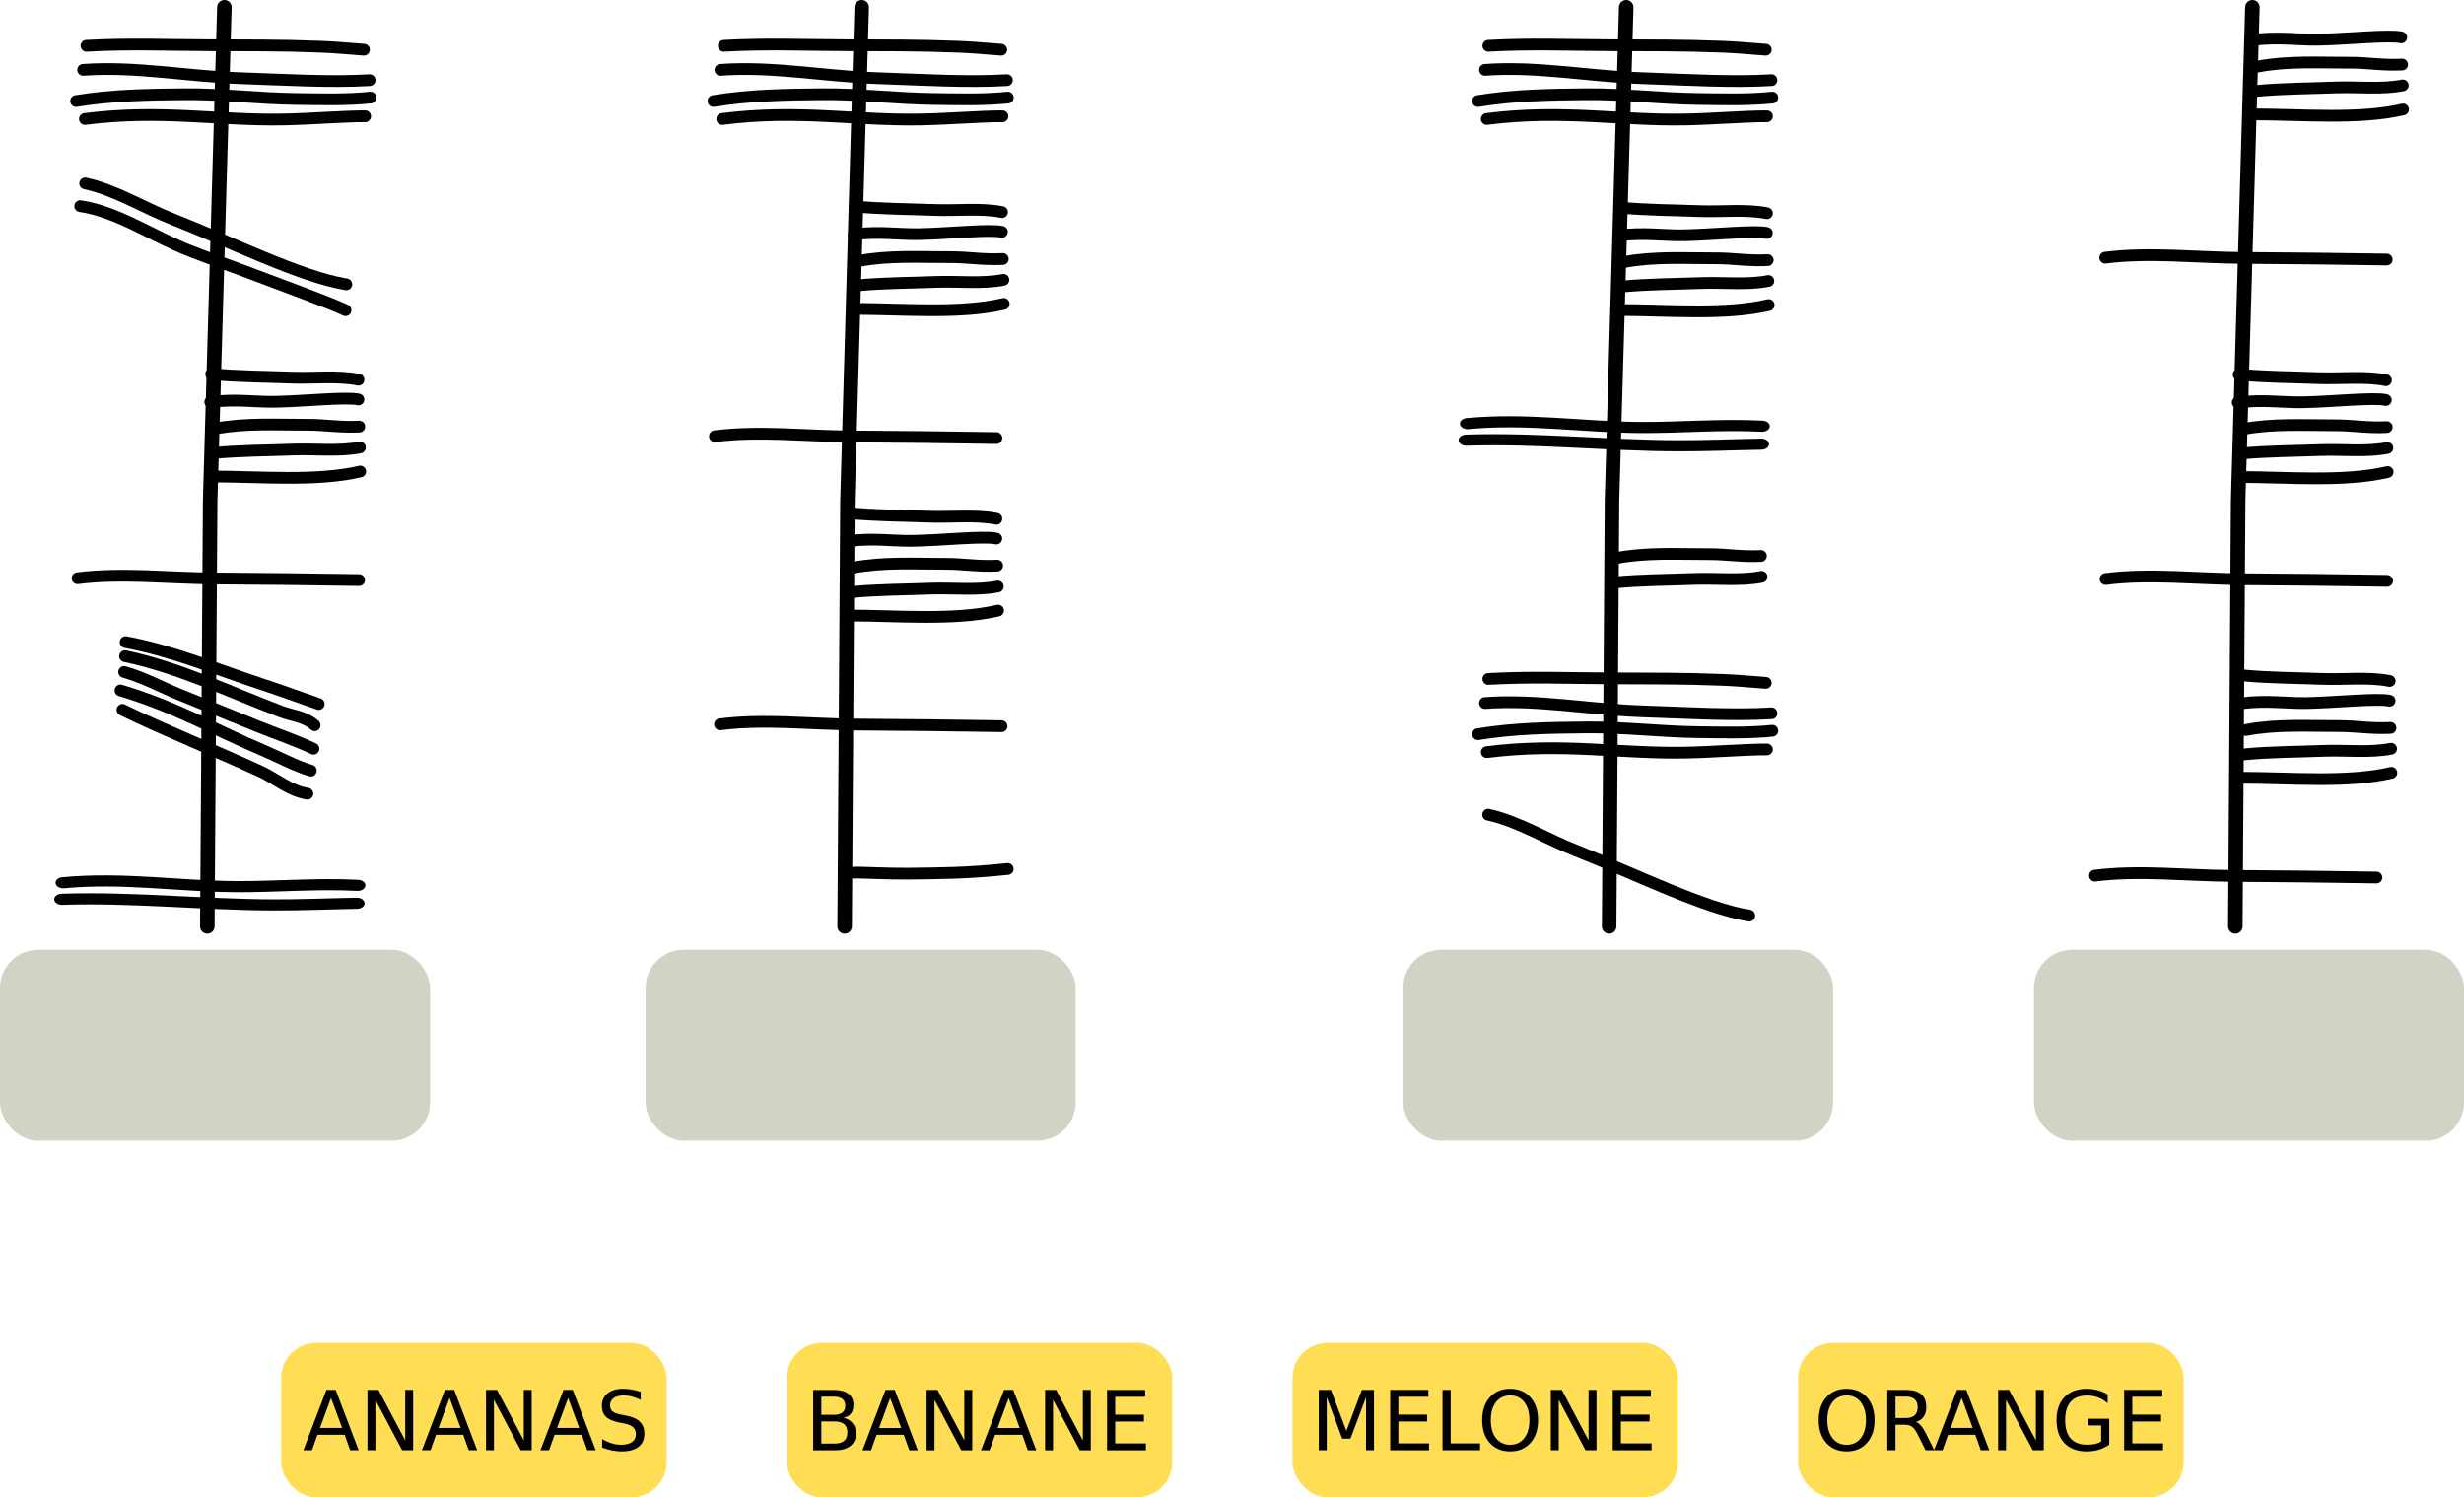 <?xml version="1.0" encoding="UTF-8" standalone="no"?>
<!-- Created with Inkscape (http://www.inkscape.org/) -->

<svg
   width="210.03mm"
   height="127.645mm"
   viewBox="0 0 210.03 127.645"
   version="1.1"
   id="svg145"
   inkscape:version="1.1.1 (3bf5ae0d25, 2021-09-20)"
   sodipodi:docname="2023-IE-02b-question-deu_compatible.svg"
   xmlns:inkscape="http://www.inkscape.org/namespaces/inkscape"
   xmlns:sodipodi="http://sodipodi.sourceforge.net/DTD/sodipodi-0.dtd"
   xmlns="http://www.w3.org/2000/svg"
   xmlns:svg="http://www.w3.org/2000/svg">
  <sodipodi:namedview
     id="namedview147"
     pagecolor="#ffffff"
     bordercolor="#666666"
     borderopacity="1.0"
     inkscape:pageshadow="2"
     inkscape:pageopacity="0.0"
     inkscape:pagecheckerboard="0"
     inkscape:document-units="mm"
     showgrid="false"
     fit-margin-left="0"
     fit-margin-right="0"
     fit-margin-top="0"
     fit-margin-bottom="0"
     inkscape:zoom="1.771733"
     inkscape:cx="373.36326"
     inkscape:cy="401.58421"
     inkscape:window-width="2048"
     inkscape:window-height="1017"
     inkscape:window-x="-8"
     inkscape:window-y="-8"
     inkscape:window-maximized="1"
     inkscape:current-layer="g1395"
     inkscape:snap-others="false"
     inkscape:snap-nodes="false"
     inkscape:snap-global="true" />
  <defs
     id="defs142" />
  <g
     inkscape:label="Réteg 1"
     inkscape:groupmode="layer"
     id="layer1"
     transform="translate(-5.725,-17.295)">
    <rect
       style="fill:#d1d4c5;fill-opacity:1;stroke:none;stroke-width:1.043;stroke-linecap:round;stroke-opacity:1;-inkscape-stroke:none;stop-color:#000000"
       id="rect361-3-35"
       width="36.656"
       height="16.28"
       x="5.725"
       y="98.256"
       rx="3.251"
       ry="3.251" />
    <rect
       style="fill:#d1d4c5;fill-opacity:1;stroke:none;stroke-width:1.043;stroke-linecap:round;stroke-opacity:1;-inkscape-stroke:none;stop-color:#000000"
       id="rect361-3-35-4"
       width="36.656"
       height="16.28"
       x="60.757"
       y="98.256"
       rx="3.251"
       ry="3.251" />
    <g
       id="g1380"
       transform="translate(151.372,31.958)">
      <rect
         style="fill:#ffdd55;fill-opacity:1;stroke:none;stroke-width:0.962;stroke-linecap:round;stroke-opacity:1;-inkscape-stroke:none;stop-color:#000000"
         id="rect361-3"
         width="32.855"
         height="13.173"
         x="7.626"
         y="99.81"
         rx="3"
         ry="3" />
      <g
         aria-label="ORANGE"
         id="text1263"
         style="font-size:7.056px;stroke-width:0.265">
        <path
           d="m 11.761,104.293 q -0.758,0 -1.206,0.565 -0.444,0.565 -0.444,1.54 0,0.972 0.444,1.537 0.448,0.565 1.206,0.565 0.758,0 1.199,-0.565 0.444,-0.565 0.444,-1.537 0,-0.975 -0.444,-1.54 -0.441,-0.565 -1.199,-0.565 z m 0,-0.565 q 1.082,0 1.729,0.727 0.648,0.723 0.648,1.943 0,1.216 -0.648,1.943 -0.648,0.723 -1.729,0.723 -1.085,0 -1.736,-0.723 -0.648,-0.723 -0.648,-1.943 0,-1.22 0.648,-1.943 0.651,-0.727 1.736,-0.727 z"
           id="path944" />
        <path
           d="m 17.666,106.553 q 0.224,0.076 0.434,0.324 0.214,0.248 0.427,0.682 l 0.706,1.406 h -0.748 l -0.658,-1.319 q -0.255,-0.517 -0.496,-0.686 -0.238,-0.169 -0.651,-0.169 h -0.758 v 2.174 h -0.696 v -5.144 h 1.571 q 0.882,0 1.316,0.369 0.434,0.369 0.434,1.113 0,0.486 -0.227,0.806 -0.224,0.32 -0.655,0.444 z m -1.743,-2.16 v 1.826 h 0.875 q 0.503,0 0.758,-0.231 0.258,-0.234 0.258,-0.686 0,-0.451 -0.258,-0.679 -0.255,-0.231 -0.758,-0.231 z"
           id="path946" />
        <path
           d="m 21.562,104.507 -0.944,2.56 h 1.891 z m -0.393,-0.686 h 0.789 l 1.96,5.144 h -0.723 l -0.469,-1.319 h -2.319 l -0.469,1.319 h -0.734 z"
           id="path948" />
        <path
           d="m 24.67,103.821 h 0.937 l 2.281,4.303 v -4.303 h 0.675 v 5.144 h -0.937 l -2.281,-4.303 v 4.303 h -0.675 z"
           id="path950" />
        <path
           d="m 33.455,108.231 v -1.381 H 32.318 v -0.572 h 1.826 v 2.208 q -0.403,0.286 -0.889,0.434 -0.486,0.145 -1.037,0.145 -1.206,0 -1.888,-0.703 -0.679,-0.706 -0.679,-1.964 0,-1.261 0.679,-1.964 0.682,-0.706 1.888,-0.706 0.503,0 0.954,0.124 0.455,0.124 0.837,0.365 v 0.741 q -0.386,-0.327 -0.82,-0.493 -0.434,-0.165 -0.913,-0.165 -0.944,0 -1.419,0.527 -0.472,0.527 -0.472,1.571 0,1.04 0.472,1.568 0.475,0.527 1.419,0.527 0.369,0 0.658,-0.062 0.289,-0.065 0.52,-0.2 z"
           id="path952" />
        <path
           d="m 35.415,103.821 h 3.252 v 0.586 h -2.556 v 1.523 h 2.449 v 0.586 h -2.449 v 1.864 h 2.618 v 0.586 h -3.314 z"
           id="path954" />
      </g>
    </g>
    <g
       aria-label="ORANGE"
       id="text1263-0"
       style="font-size:7.056px;line-height:1.25;stroke-width:0.265"
       transform="translate(-3.604,-11.534)" />
    <rect
       style="fill:#d1d4c5;fill-opacity:1;stroke:none;stroke-width:1.043;stroke-linecap:round;stroke-opacity:1;-inkscape-stroke:none;stop-color:#000000"
       id="rect361-3-35-46"
       width="36.656"
       height="16.28"
       x="125.325"
       y="98.256"
       rx="3.251"
       ry="3.251" />
    <g
       id="g1385"
       transform="translate(10.136,31.958)">
      <rect
         style="font-variation-settings:normal;opacity:1;vector-effect:none;fill:#ffdd55;fill-opacity:1;stroke:none;stroke-width:0.962;stroke-linecap:round;stroke-linejoin:miter;stroke-miterlimit:4;stroke-dasharray:none;stroke-dashoffset:0;stroke-opacity:1;-inkscape-stroke:none;stop-color:#000000;stop-opacity:1"
         id="rect361-3-3"
         width="32.855"
         height="13.173"
         x="62.657"
         y="99.81"
         rx="3"
         ry="3" />
      <g
         aria-label="BANANE"
         id="text1263-6"
         style="font-size:7.056px;stroke-width:0.265">
        <path
           d="m 65.599,106.512 v 1.884 h 1.116 q 0.562,0 0.83,-0.231 0.272,-0.234 0.272,-0.713 0,-0.482 -0.272,-0.71 -0.269,-0.231 -0.83,-0.231 z m 0,-2.115 v 1.55 h 1.03 q 0.51,0 0.758,-0.189 0.251,-0.193 0.251,-0.586 0,-0.389 -0.251,-0.582 -0.248,-0.193 -0.758,-0.193 z m -0.696,-0.572 h 1.778 q 0.796,0 1.226,0.331 0.431,0.331 0.431,0.941 0,0.472 -0.22,0.751 -0.22,0.279 -0.648,0.348 0.513,0.11 0.796,0.462 0.286,0.348 0.286,0.872 0,0.689 -0.469,1.065 -0.469,0.376 -1.333,0.376 h -1.847 z"
           id="path969" />
        <path
           d="m 71.462,104.51 -0.944,2.56 h 1.891 z m -0.393,-0.686 h 0.789 l 1.96,5.144 H 73.095 l -0.469,-1.319 h -2.319 l -0.469,1.319 h -0.734 z"
           id="path971" />
        <path
           d="m 74.57,103.824 h 0.937 l 2.281,4.303 v -4.303 h 0.675 v 5.144 h -0.937 l -2.281,-4.303 v 4.303 h -0.675 z"
           id="path973" />
        <path
           d="m 81.567,104.51 -0.944,2.56 h 1.891 z m -0.393,-0.686 h 0.789 l 1.96,5.144 h -0.723 l -0.469,-1.319 h -2.319 l -0.469,1.319 h -0.734 z"
           id="path975" />
        <path
           d="m 84.674,103.824 h 0.937 l 2.281,4.303 v -4.303 h 0.675 v 5.144 h -0.937 l -2.281,-4.303 v 4.303 h -0.675 z"
           id="path977" />
        <path
           d="m 89.952,103.824 h 3.252 v 0.586 h -2.556 v 1.523 h 2.449 v 0.586 h -2.449 v 1.864 h 2.618 v 0.586 h -3.314 z"
           id="path979" />
      </g>
    </g>
    <g
       aria-label="BANANE"
       id="text1263-6-4"
       style="font-size:7.056px;line-height:1.25;stroke-width:0.265" />
    <g
       id="g1565">
      <g
         id="g8977"
         transform="translate(5.292)">
        <path
           style="fill:none;fill-opacity:1;stroke:#000000;stroke-width:1;stroke-linecap:round;stroke-dasharray:none;stroke-opacity:1"
           d="m 86.334,91.371 c -3.53,0.371 -5.655,0.359 -8.486,0.4 -1.551,0.022 -4.236,-0.126 -4.653,-0.086"
           id="path2367-4"
           sodipodi:nodetypes="cac" />
        <path
           style="fill:#000000;stroke:#000000;stroke-width:1.237;stroke-linecap:round;stroke-linejoin:round;stroke-opacity:1;-inkscape-stroke:none;stop-color:#000000"
           d="m 73.884,17.914 -1.213,42.049 -0.242,36.302"
           id="path3076-0-5" />
        <path
           style="fill:none;fill-opacity:1;stroke:#000000;stroke-width:1;stroke-linecap:round;stroke-dasharray:none;stroke-opacity:1"
           d="m 61.371,54.481 c 3.785,-0.48 7.732,-0.006 11.599,0.019 4.133,0.026 8.136,0.068 12.398,0.138"
           id="path2409-5-6"
           sodipodi:nodetypes="cac" />
        <g
           id="g15694-1"
           transform="translate(-82.229,-40.337)">
          <path
             style="opacity:1;fill:none;fill-opacity:1;stroke:#000000;stroke-width:1;stroke-linecap:round;stroke-dasharray:none;stroke-opacity:1"
             d="m 144.358,61.536 c 3.649,-0.2 6.895,-0.064 10.342,-0.05 3.16,0.013 6.322,-0.004 9.479,0.124 1.278,0.052 1.648,0.087 3.83,0.26"
             id="path2423-6"
             sodipodi:nodetypes="caac" />
          <path
             style="opacity:1;fill:none;fill-opacity:1;stroke:#000000;stroke-width:1;stroke-linecap:round;stroke-dasharray:none;stroke-opacity:1"
             d="m 144.072,63.589 c 4.474,-0.324 8.892,0.555 13.344,0.706 3.691,0.126 7.765,0.374 11.078,0.17"
             id="path2425-0"
             sodipodi:nodetypes="cac" />
          <path
             style="opacity:1;fill:none;fill-opacity:1;stroke:#000000;stroke-width:1;stroke-linecap:round;stroke-dasharray:none;stroke-opacity:1"
             d="m 143.476,66.245 c 3.051,-0.505 6.148,-0.549 9.231,-0.58 3.171,-0.032 6.335,0.367 9.506,0.405 2.118,0.025 4.232,0.095 6.355,-0.119"
             id="path2427-5"
             sodipodi:nodetypes="caac" />
          <path
             style="opacity:1;fill:none;fill-opacity:1;stroke:#000000;stroke-width:1;stroke-linecap:round;stroke-dasharray:none;stroke-opacity:1"
             d="m 144.224,67.775 c 6.485,-0.825 11.281,0.145 16.92,0.042 2.324,-0.042 5.32,-0.286 6.967,-0.272"
             id="path2429-6"
             sodipodi:nodetypes="cac" />
        </g>
        <g
           id="g5731-98-9"
           transform="translate(44.837,-112.615)">
          <path
             style="fill:none;fill-opacity:1;stroke:#000000;stroke-width:1;stroke-linecap:round;stroke-dasharray:none;stroke-opacity:1"
             d="m 28.397,156.238 c 4.196,0.006 9.044,0.451 12.756,-0.421"
             id="path1145-3-4-9"
             sodipodi:nodetypes="cc" />
          <path
             style="fill:none;fill-opacity:1;stroke:#000000;stroke-width:1;stroke-linecap:round;stroke-dasharray:none;stroke-opacity:1"
             d="m 28.572,154.247 c 2.326,-0.221 4.542,-0.217 6.814,-0.303 1.914,-0.072 3.954,0.176 5.743,-0.179"
             id="path1462-5-8-1"
             sodipodi:nodetypes="cac" />
          <path
             style="fill:none;fill-opacity:1;stroke:#000000;stroke-width:1;stroke-linecap:round;stroke-dasharray:none;stroke-opacity:1"
             d="m 28.452,147.509 c 2.326,0.221 4.542,0.217 6.814,0.303 1.914,0.072 3.954,-0.176 5.743,0.179"
             id="path1462-5-9-1-8"
             sodipodi:nodetypes="cac" />
          <path
             style="fill:none;fill-opacity:1;stroke:#000000;stroke-width:1;stroke-linecap:round;stroke-dasharray:none;stroke-opacity:1"
             d="m 28.741,152.168 c 2.645,-0.508 5.293,-0.327 7.943,-0.336 1.465,-0.005 2.704,0.24 4.392,0.156"
             id="path1464-6-0-7"
             sodipodi:nodetypes="cac" />
          <path
             style="fill:none;fill-opacity:1;stroke:#000000;stroke-width:1;stroke-linecap:round;stroke-dasharray:none;stroke-opacity:1"
             d="m 28.37,149.89 c 2.218,-0.273 3.689,0.009 5.533,-0.019 2.366,-0.037 6.095,-0.434 7.097,-0.195"
             id="path1466-2-3-8"
             sodipodi:nodetypes="cac" />
        </g>
        <path
           style="fill:none;fill-opacity:1;stroke:#000000;stroke-width:1;stroke-linecap:round;stroke-dasharray:none;stroke-opacity:1"
           d="m 61.808,79.043 c 3.785,-0.48 7.733,-0.006 11.599,0.019 4.133,0.026 8.136,0.068 12.398,0.138"
           id="path2409-5-4-0"
           sodipodi:nodetypes="cac" />
        <g
           id="g5731-98-5-9"
           transform="translate(44.358,-86.473)">
          <path
             style="fill:none;fill-opacity:1;stroke:#000000;stroke-width:1;stroke-linecap:round;stroke-dasharray:none;stroke-opacity:1"
             d="m 28.397,156.238 c 4.196,0.006 9.044,0.451 12.756,-0.421"
             id="path1145-3-4-4-1"
             sodipodi:nodetypes="cc" />
          <path
             style="fill:none;fill-opacity:1;stroke:#000000;stroke-width:1;stroke-linecap:round;stroke-dasharray:none;stroke-opacity:1"
             d="m 28.572,154.247 c 2.326,-0.221 4.542,-0.217 6.814,-0.303 1.914,-0.072 3.954,0.176 5.743,-0.179"
             id="path1462-5-8-19-9"
             sodipodi:nodetypes="cac" />
          <path
             style="fill:none;fill-opacity:1;stroke:#000000;stroke-width:1;stroke-linecap:round;stroke-dasharray:none;stroke-opacity:1"
             d="m 28.452,147.509 c 2.326,0.221 4.542,0.217 6.814,0.303 1.914,0.072 3.954,-0.176 5.743,0.179"
             id="path1462-5-9-1-88-5"
             sodipodi:nodetypes="cac" />
          <path
             style="fill:none;fill-opacity:1;stroke:#000000;stroke-width:1;stroke-linecap:round;stroke-dasharray:none;stroke-opacity:1"
             d="m 28.741,152.168 c 2.645,-0.508 5.293,-0.327 7.943,-0.336 1.465,-0.005 2.704,0.24 4.392,0.156"
             id="path1464-6-0-3-7"
             sodipodi:nodetypes="cac" />
          <path
             style="fill:none;fill-opacity:1;stroke:#000000;stroke-width:1;stroke-linecap:round;stroke-dasharray:none;stroke-opacity:1"
             d="m 28.37,149.89 c 2.218,-0.273 3.689,0.009 5.533,-0.019 2.366,-0.037 6.095,-0.434 7.097,-0.195"
             id="path1466-2-3-9-6"
             sodipodi:nodetypes="cac" />
        </g>
      </g>
    </g>
    <rect
       style="fill:#d1d4c5;fill-opacity:1;stroke:none;stroke-width:1.043;stroke-linecap:round;stroke-opacity:1;-inkscape-stroke:none;stop-color:#000000"
       id="rect361-3-35-44"
       width="36.656"
       height="16.28"
       x="179.099"
       y="98.256"
       rx="3.251"
       ry="3.251" />
    <g
       id="g1390"
       transform="translate(-11.33,31.958)">
      <rect
         style="fill:#ffdd55;fill-opacity:1;stroke:none;stroke-width:0.962;stroke-linecap:round;stroke-opacity:1;-inkscape-stroke:none;stop-color:#000000"
         id="rect361-3-5"
         width="32.855"
         height="13.173"
         x="127.226"
         y="99.81"
         rx="3"
         ry="3" />
      <g
         aria-label="MELONE"
         id="text1263-3"
         style="font-size:7.056px;stroke-width:0.265">
        <path
           d="m 129.468,103.821 h 1.037 l 1.313,3.5 1.319,-3.5 h 1.037 v 5.144 h -0.679 v -4.517 l -1.326,3.528 h -0.699 l -1.326,-3.528 v 4.517 h -0.675 z"
           id="path994" />
        <path
           d="m 135.555,103.821 h 3.252 v 0.586 h -2.556 v 1.523 h 2.449 v 0.586 h -2.449 v 1.864 h 2.618 v 0.586 h -3.314 z"
           id="path996" />
        <path
           d="m 140.013,103.821 h 0.696 v 4.558 h 2.505 v 0.586 h -3.2 z"
           id="path998" />
        <path
           d="m 145.78,104.293 q -0.758,0 -1.206,0.565 -0.444,0.565 -0.444,1.54 0,0.972 0.444,1.537 0.448,0.565 1.206,0.565 0.758,0 1.199,-0.565 0.444,-0.565 0.444,-1.537 0,-0.975 -0.444,-1.54 -0.441,-0.565 -1.199,-0.565 z m 0,-0.565 q 1.082,0 1.729,0.727 0.648,0.723 0.648,1.943 0,1.216 -0.648,1.943 -0.648,0.723 -1.729,0.723 -1.085,0 -1.736,-0.723 -0.648,-0.723 -0.648,-1.943 0,-1.22 0.648,-1.943 0.651,-0.727 1.736,-0.727 z"
           id="path1000" />
        <path
           d="m 149.246,103.821 h 0.937 l 2.281,4.303 v -4.303 h 0.675 v 5.144 h -0.937 l -2.281,-4.303 v 4.303 h -0.675 z"
           id="path1002" />
        <path
           d="m 154.524,103.821 h 3.252 v 0.586 h -2.556 v 1.523 h 2.449 v 0.586 h -2.449 v 1.864 h 2.618 v 0.586 h -3.314 z"
           id="path1004" />
      </g>
    </g>
    <g
       id="g1618">
      <g
         id="g9434"
         transform="translate(17.907)">
        <path
           style="fill:none;fill-opacity:1;stroke:#000000;stroke-width:1;stroke-linecap:round;stroke-dasharray:none;stroke-opacity:1"
           d="m 166.387,91.94 c 3.785,-0.48 7.733,-0.006 11.599,0.019 4.133,0.026 8.136,0.068 12.398,0.138"
           id="path2409-5-4-0-7"
           sodipodi:nodetypes="cac" />
        <path
           style="fill:none;fill-opacity:1;stroke:#000000;stroke-width:1;stroke-linecap:round;stroke-dasharray:none;stroke-opacity:1"
           d="m 167.267,39.261 c 3.785,-0.48 7.733,-0.006 11.599,0.019 4.133,0.026 8.136,0.068 12.398,0.138"
           id="path2409-5-4-0-7-9"
           sodipodi:nodetypes="cac" />
        <path
           style="fill:#000000;stroke:#000000;stroke-width:1.237;stroke-linecap:round;stroke-linejoin:round;stroke-opacity:1;-inkscape-stroke:none;stop-color:#000000"
           d="m 179.811,17.914 -1.213,42.049 -0.242,36.302"
           id="path3076-0-0" />
        <path
           style="fill:none;fill-opacity:1;stroke:#000000;stroke-width:1;stroke-linecap:round;stroke-dasharray:none;stroke-opacity:1"
           d="m 167.297,66.652 c 3.785,-0.48 7.732,-0.006 11.599,0.019 4.133,0.026 8.136,0.068 12.398,0.138"
           id="path2409-5-7"
           sodipodi:nodetypes="cac" />
        <g
           id="g15614"
           transform="translate(137.683,-45.508)">
          <path
             style="fill:none;fill-opacity:1;stroke:#000000;stroke-width:1;stroke-linecap:round;stroke-dasharray:none;stroke-opacity:1"
             d="m 42.215,72.554 c 4.196,0.006 9.044,0.451 12.756,-0.421"
             id="path1145"
             sodipodi:nodetypes="cc" />
          <path
             style="fill:none;fill-opacity:1;stroke:#000000;stroke-width:1;stroke-linecap:round;stroke-dasharray:none;stroke-opacity:1"
             d="m 42.39,70.563 c 2.326,-0.221 4.542,-0.217 6.814,-0.303 1.914,-0.072 3.954,0.176 5.743,-0.179"
             id="path1462"
             sodipodi:nodetypes="cac" />
          <path
             style="fill:none;fill-opacity:1;stroke:#000000;stroke-width:1;stroke-linecap:round;stroke-dasharray:none;stroke-opacity:1"
             d="m 42.559,68.485 c 2.645,-0.508 5.293,-0.327 7.943,-0.336 1.465,-0.005 2.704,0.24 4.392,0.156"
             id="path1464"
             sodipodi:nodetypes="cac" />
          <path
             style="fill:none;fill-opacity:1;stroke:#000000;stroke-width:1;stroke-linecap:round;stroke-dasharray:none;stroke-opacity:1"
             d="m 42.188,66.206 c 2.218,-0.273 3.689,0.009 5.533,-0.019 2.366,-0.037 6.095,-0.434 7.097,-0.195"
             id="path1466"
             sodipodi:nodetypes="cac" />
        </g>
        <g
           id="g5731-98-98"
           transform="translate(150.188,-98.283)">
          <path
             style="fill:none;fill-opacity:1;stroke:#000000;stroke-width:1;stroke-linecap:round;stroke-dasharray:none;stroke-opacity:1"
             d="m 28.397,156.238 c 4.196,0.006 9.044,0.451 12.756,-0.421"
             id="path1145-3-4-8"
             sodipodi:nodetypes="cc" />
          <path
             style="fill:none;fill-opacity:1;stroke:#000000;stroke-width:1;stroke-linecap:round;stroke-dasharray:none;stroke-opacity:1"
             d="m 28.572,154.247 c 2.326,-0.221 4.542,-0.217 6.814,-0.303 1.914,-0.072 3.954,0.176 5.743,-0.179"
             id="path1462-5-8-0"
             sodipodi:nodetypes="cac" />
          <path
             style="fill:none;fill-opacity:1;stroke:#000000;stroke-width:1;stroke-linecap:round;stroke-dasharray:none;stroke-opacity:1"
             d="m 28.452,147.509 c 2.326,0.221 4.542,0.217 6.814,0.303 1.914,0.072 3.954,-0.176 5.743,0.179"
             id="path1462-5-9-1-1"
             sodipodi:nodetypes="cac" />
          <path
             style="fill:none;fill-opacity:1;stroke:#000000;stroke-width:1;stroke-linecap:round;stroke-dasharray:none;stroke-opacity:1"
             d="m 28.741,152.168 c 2.645,-0.508 5.293,-0.327 7.943,-0.336 1.465,-0.005 2.704,0.24 4.392,0.156"
             id="path1464-6-0-1"
             sodipodi:nodetypes="cac" />
          <path
             style="fill:none;fill-opacity:1;stroke:#000000;stroke-width:1;stroke-linecap:round;stroke-dasharray:none;stroke-opacity:1"
             d="m 28.37,149.89 c 2.218,-0.273 3.689,0.009 5.533,-0.019 2.366,-0.037 6.095,-0.434 7.097,-0.195"
             id="path1466-2-3-4"
             sodipodi:nodetypes="cac" />
        </g>
        <g
           id="g5731-98-2"
           transform="translate(150.507,-72.642)">
          <path
             style="fill:none;fill-opacity:1;stroke:#000000;stroke-width:1;stroke-linecap:round;stroke-dasharray:none;stroke-opacity:1"
             d="m 28.397,156.238 c 4.196,0.006 9.044,0.451 12.756,-0.421"
             id="path1145-3-4-3"
             sodipodi:nodetypes="cc" />
          <path
             style="fill:none;fill-opacity:1;stroke:#000000;stroke-width:1;stroke-linecap:round;stroke-dasharray:none;stroke-opacity:1"
             d="m 28.572,154.247 c 2.326,-0.221 4.542,-0.217 6.814,-0.303 1.914,-0.072 3.954,0.176 5.743,-0.179"
             id="path1462-5-8-9"
             sodipodi:nodetypes="cac" />
          <path
             style="fill:none;fill-opacity:1;stroke:#000000;stroke-width:1;stroke-linecap:round;stroke-dasharray:none;stroke-opacity:1"
             d="m 28.452,147.509 c 2.326,0.221 4.542,0.217 6.814,0.303 1.914,0.072 3.954,-0.176 5.743,0.179"
             id="path1462-5-9-1-3"
             sodipodi:nodetypes="cac" />
          <path
             style="fill:none;fill-opacity:1;stroke:#000000;stroke-width:1;stroke-linecap:round;stroke-dasharray:none;stroke-opacity:1"
             d="m 28.741,152.168 c 2.645,-0.508 5.293,-0.327 7.943,-0.336 1.465,-0.005 2.704,0.24 4.392,0.156"
             id="path1464-6-0-5"
             sodipodi:nodetypes="cac" />
          <path
             style="fill:none;fill-opacity:1;stroke:#000000;stroke-width:1;stroke-linecap:round;stroke-dasharray:none;stroke-opacity:1"
             d="m 28.37,149.89 c 2.218,-0.273 3.689,0.009 5.533,-0.019 2.366,-0.037 6.095,-0.434 7.097,-0.195"
             id="path1466-2-3-86"
             sodipodi:nodetypes="cac" />
        </g>
      </g>
    </g>
    <g
       id="g1541"
       transform="translate(0.756)">
      <path
         style="fill:#000000;stroke:#000000;stroke-width:1.237;stroke-linecap:round;stroke-linejoin:round;stroke-opacity:1;-inkscape-stroke:none;stop-color:#000000"
         d="m 24.096,17.914 -1.213,42.049 -0.242,36.302"
         id="path3076-0" />
      <g
         id="g15787-6-3"
         transform="translate(-6.807,-8.354)">
        <path
           style="fill:none;fill-opacity:1;stroke:#000000;stroke-width:1;stroke-linecap:round;stroke-dasharray:none;stroke-opacity:1"
           d="m 18.614,43.223 c 3.176,0.463 6.207,2.586 9.339,3.806 1.827,0.712 3.681,1.355 5.515,2.051 2.594,0.986 6.432,2.381 7.761,3.011"
           id="path1472-2-9"
           sodipodi:nodetypes="caac" />
        <path
           style="fill:none;fill-opacity:1;stroke:#000000;stroke-width:1;stroke-linecap:round;stroke-dasharray:none;stroke-opacity:1"
           d="m 19.036,41.284 c 2.542,0.544 4.997,2.087 7.517,3.074 4.888,1.916 10.868,4.907 14.746,5.53"
           id="path1474-9-0"
           sodipodi:nodetypes="cac" />
      </g>
      <g
         id="g15672"
         transform="translate(-132.017,49.252)">
        <path
           style="opacity:1;fill:none;fill-opacity:1;stroke:#000000;stroke-width:1;stroke-linecap:round;stroke-dasharray:none;stroke-opacity:1"
           d="m 147.695,22.783 c 3.997,0.74 7.754,2.324 11.599,3.586 1.63,0.535 3.042,1.054 4.861,1.691"
           id="path2399"
           sodipodi:nodetypes="cac" />
        <path
           style="opacity:1;fill:none;fill-opacity:1;stroke:#000000;stroke-width:1;stroke-linecap:round;stroke-dasharray:none;stroke-opacity:1"
           d="m 147.646,23.981 c 4.562,0.958 8.891,3.047 13.283,4.717 0.968,0.368 2.026,0.408 2.878,1.168"
           id="path2401"
           sodipodi:nodetypes="cac" />
        <path
           style="opacity:1;fill:none;fill-opacity:1;stroke:#000000;stroke-width:1;stroke-linecap:round;stroke-dasharray:none;stroke-opacity:1"
           d="m 147.568,25.325 c 1.826,0.534 3.106,1.273 4.66,1.906 2.216,0.903 4.432,1.805 6.65,2.701 1.608,0.649 3.258,1.196 4.827,1.938"
           id="path2403"
           sodipodi:nodetypes="caac" />
        <path
           style="opacity:1;fill:none;fill-opacity:1;stroke:#000000;stroke-width:1;stroke-linecap:round;stroke-dasharray:none;stroke-opacity:1"
           d="m 147.254,26.903 c 4.635,1.376 8.113,3.396 12.164,5.107 1.356,0.573 2.695,1.317 4.064,1.727"
           id="path2405"
           sodipodi:nodetypes="cac" />
        <path
           style="opacity:1;fill:none;fill-opacity:1;stroke:#000000;stroke-width:1;stroke-linecap:round;stroke-dasharray:none;stroke-opacity:1"
           d="m 147.423,28.557 c 3.872,1.874 7.871,3.458 11.776,5.254 1.337,0.615 2.451,1.646 3.991,1.89"
           id="path2407"
           sodipodi:nodetypes="cac" />
      </g>
      <path
         style="fill:none;fill-opacity:1;stroke:#000000;stroke-width:1;stroke-linecap:round;stroke-dasharray:none;stroke-opacity:1"
         d="m 11.582,66.587 c 3.785,-0.48 7.732,-0.006 11.599,0.019 4.133,0.026 8.136,0.068 12.398,0.138"
         id="path2409-5"
         sodipodi:nodetypes="cac" />
      <g
         id="g15694"
         transform="translate(-132.017,-40.337)">
        <path
           style="opacity:1;fill:none;fill-opacity:1;stroke:#000000;stroke-width:1;stroke-linecap:round;stroke-dasharray:none;stroke-opacity:1"
           d="m 144.358,61.536 c 3.649,-0.2 6.895,-0.064 10.342,-0.05 3.16,0.013 6.322,-0.004 9.479,0.124 1.278,0.052 1.648,0.087 3.83,0.26"
           id="path2423"
           sodipodi:nodetypes="caac" />
        <path
           style="opacity:1;fill:none;fill-opacity:1;stroke:#000000;stroke-width:1;stroke-linecap:round;stroke-dasharray:none;stroke-opacity:1"
           d="m 144.072,63.589 c 4.474,-0.324 8.892,0.555 13.344,0.706 3.691,0.126 7.765,0.374 11.078,0.17"
           id="path2425"
           sodipodi:nodetypes="cac" />
        <path
           style="opacity:1;fill:none;fill-opacity:1;stroke:#000000;stroke-width:1;stroke-linecap:round;stroke-dasharray:none;stroke-opacity:1"
           d="m 143.476,66.245 c 3.051,-0.505 6.148,-0.549 9.231,-0.58 3.171,-0.032 6.335,0.367 9.506,0.405 2.118,0.025 4.232,0.095 6.355,-0.119"
           id="path2427"
           sodipodi:nodetypes="caac" />
        <path
           style="opacity:1;fill:none;fill-opacity:1;stroke:#000000;stroke-width:1;stroke-linecap:round;stroke-dasharray:none;stroke-opacity:1"
           d="m 144.224,67.775 c 6.485,-0.825 11.281,0.145 16.92,0.042 2.324,-0.042 5.32,-0.286 6.967,-0.272"
           id="path2429"
           sodipodi:nodetypes="cac" />
      </g>
      <g
         id="g5731-98"
         transform="translate(-5.48,-98.327)">
        <path
           style="fill:none;fill-opacity:1;stroke:#000000;stroke-width:1;stroke-linecap:round;stroke-dasharray:none;stroke-opacity:1"
           d="m 28.397,156.238 c 4.196,0.006 9.044,0.451 12.756,-0.421"
           id="path1145-3-4"
           sodipodi:nodetypes="cc" />
        <path
           style="fill:none;fill-opacity:1;stroke:#000000;stroke-width:1;stroke-linecap:round;stroke-dasharray:none;stroke-opacity:1"
           d="m 28.572,154.247 c 2.326,-0.221 4.542,-0.217 6.814,-0.303 1.914,-0.072 3.954,0.176 5.743,-0.179"
           id="path1462-5-8"
           sodipodi:nodetypes="cac" />
        <path
           style="fill:none;fill-opacity:1;stroke:#000000;stroke-width:1;stroke-linecap:round;stroke-dasharray:none;stroke-opacity:1"
           d="m 28.452,147.509 c 2.326,0.221 4.542,0.217 6.814,0.303 1.914,0.072 3.954,-0.176 5.743,0.179"
           id="path1462-5-9-1"
           sodipodi:nodetypes="cac" />
        <path
           style="fill:none;fill-opacity:1;stroke:#000000;stroke-width:1;stroke-linecap:round;stroke-dasharray:none;stroke-opacity:1"
           d="m 28.741,152.168 c 2.645,-0.508 5.293,-0.327 7.943,-0.336 1.465,-0.005 2.704,0.24 4.392,0.156"
           id="path1464-6-0"
           sodipodi:nodetypes="cac" />
        <path
           style="fill:none;fill-opacity:1;stroke:#000000;stroke-width:1;stroke-linecap:round;stroke-dasharray:none;stroke-opacity:1"
           d="m 28.37,149.89 c 2.218,-0.273 3.689,0.009 5.533,-0.019 2.366,-0.037 6.095,-0.434 7.097,-0.195"
           id="path1466-2-3"
           sodipodi:nodetypes="cac" />
      </g>
      <g
         id="g15665"
         transform="matrix(1.304,0,0,0.947,-180.893,77.434)">
        <g
           id="g16374">
          <path
             style="opacity:1;fill:none;fill-opacity:1;stroke:#000000;stroke-width:1;stroke-linecap:round;stroke-dasharray:none;stroke-opacity:1"
             d="m 146.665,15.955 c 3.906,-0.505 7.525,0.32 11.291,0.351 2.654,0.022 5.194,-0.308 7.961,-0.116"
             id="path2395"
             sodipodi:nodetypes="cac" />
          <path
             style="opacity:1;fill:none;fill-opacity:1;stroke:#000000;stroke-width:1;stroke-linecap:round;stroke-dasharray:none;stroke-opacity:1"
             d="m 146.578,17.445 c 4.613,-0.208 9.195,0.484 13.798,0.507 1.83,0.009 3.718,-0.105 5.488,-0.147"
             id="path2397"
             sodipodi:nodetypes="cac" />
        </g>
      </g>
    </g>
    <g
       id="g1594"
       transform="translate(0.647)">
      <g
         id="g9005"
         transform="translate(17.907)">
        <g
           id="g5731-98-9-5"
           transform="translate(96.776,-112.518)">
          <path
             style="fill:none;fill-opacity:1;stroke:#000000;stroke-width:1;stroke-linecap:round;stroke-dasharray:none;stroke-opacity:1"
             d="m 28.397,156.238 c 4.196,0.006 9.044,0.451 12.756,-0.421"
             id="path1145-3-4-9-7"
             sodipodi:nodetypes="cc" />
          <path
             style="fill:none;fill-opacity:1;stroke:#000000;stroke-width:1;stroke-linecap:round;stroke-dasharray:none;stroke-opacity:1"
             d="m 28.572,154.247 c 2.326,-0.221 4.542,-0.217 6.814,-0.303 1.914,-0.072 3.954,0.176 5.743,-0.179"
             id="path1462-5-8-1-0"
             sodipodi:nodetypes="cac" />
          <path
             style="fill:none;fill-opacity:1;stroke:#000000;stroke-width:1;stroke-linecap:round;stroke-dasharray:none;stroke-opacity:1"
             d="m 28.452,147.509 c 2.326,0.221 4.542,0.217 6.814,0.303 1.914,0.072 3.954,-0.176 5.743,0.179"
             id="path1462-5-9-1-8-3"
             sodipodi:nodetypes="cac" />
          <path
             style="fill:none;fill-opacity:1;stroke:#000000;stroke-width:1;stroke-linecap:round;stroke-dasharray:none;stroke-opacity:1"
             d="m 28.741,152.168 c 2.645,-0.508 5.293,-0.327 7.943,-0.336 1.465,-0.005 2.704,0.24 4.392,0.156"
             id="path1464-6-0-7-3"
             sodipodi:nodetypes="cac" />
          <path
             style="fill:none;fill-opacity:1;stroke:#000000;stroke-width:1;stroke-linecap:round;stroke-dasharray:none;stroke-opacity:1"
             d="m 28.37,149.89 c 2.218,-0.273 3.689,0.009 5.533,-0.019 2.366,-0.037 6.095,-0.434 7.097,-0.195"
             id="path1466-2-3-8-1"
             sodipodi:nodetypes="cac" />
        </g>
        <path
           style="fill:#000000;stroke:#000000;stroke-width:1.237;stroke-linecap:round;stroke-linejoin:round;stroke-opacity:1;-inkscape-stroke:none;stop-color:#000000"
           d="m 125.789,17.914 -1.213,42.049 -0.242,36.302"
           id="path3076-0-9" />
        <g
           id="g15694-37"
           transform="translate(-30.324,-40.337)">
          <path
             style="opacity:1;fill:none;fill-opacity:1;stroke:#000000;stroke-width:1;stroke-linecap:round;stroke-dasharray:none;stroke-opacity:1"
             d="m 144.358,61.536 c 3.649,-0.2 6.895,-0.064 10.342,-0.05 3.16,0.013 6.322,-0.004 9.479,0.124 1.278,0.052 1.648,0.087 3.83,0.26"
             id="path2423-3"
             sodipodi:nodetypes="caac" />
          <path
             style="opacity:1;fill:none;fill-opacity:1;stroke:#000000;stroke-width:1;stroke-linecap:round;stroke-dasharray:none;stroke-opacity:1"
             d="m 144.072,63.589 c 4.474,-0.324 8.892,0.555 13.344,0.706 3.691,0.126 7.765,0.374 11.078,0.17"
             id="path2425-2"
             sodipodi:nodetypes="cac" />
          <path
             style="opacity:1;fill:none;fill-opacity:1;stroke:#000000;stroke-width:1;stroke-linecap:round;stroke-dasharray:none;stroke-opacity:1"
             d="m 143.476,66.245 c 3.051,-0.505 6.148,-0.549 9.231,-0.58 3.171,-0.032 6.335,0.367 9.506,0.405 2.118,0.025 4.232,0.095 6.355,-0.119"
             id="path2427-6"
             sodipodi:nodetypes="caac" />
          <path
             style="opacity:1;fill:none;fill-opacity:1;stroke:#000000;stroke-width:1;stroke-linecap:round;stroke-dasharray:none;stroke-opacity:1"
             d="m 144.224,67.775 c 6.485,-0.825 11.281,0.145 16.92,0.042 2.324,-0.042 5.32,-0.286 6.967,-0.272"
             id="path2429-4"
             sodipodi:nodetypes="cac" />
        </g>
        <g
           id="g15694-37-3"
           transform="translate(-30.324,13.638)">
          <path
             style="opacity:1;fill:none;fill-opacity:1;stroke:#000000;stroke-width:1;stroke-linecap:round;stroke-dasharray:none;stroke-opacity:1"
             d="m 144.358,61.536 c 3.649,-0.2 6.895,-0.064 10.342,-0.05 3.16,0.013 6.322,-0.004 9.479,0.124 1.278,0.052 1.648,0.087 3.83,0.26"
             id="path2423-3-4"
             sodipodi:nodetypes="caac" />
          <path
             style="opacity:1;fill:none;fill-opacity:1;stroke:#000000;stroke-width:1;stroke-linecap:round;stroke-dasharray:none;stroke-opacity:1"
             d="m 144.072,63.589 c 4.474,-0.324 8.892,0.555 13.344,0.706 3.691,0.126 7.765,0.374 11.078,0.17"
             id="path2425-2-7"
             sodipodi:nodetypes="cac" />
          <path
             style="opacity:1;fill:none;fill-opacity:1;stroke:#000000;stroke-width:1;stroke-linecap:round;stroke-dasharray:none;stroke-opacity:1"
             d="m 143.476,66.245 c 3.051,-0.505 6.148,-0.549 9.231,-0.58 3.171,-0.032 6.335,0.367 9.506,0.405 2.118,0.025 4.232,0.095 6.355,-0.119"
             id="path2427-6-8"
             sodipodi:nodetypes="caac" />
          <path
             style="opacity:1;fill:none;fill-opacity:1;stroke:#000000;stroke-width:1;stroke-linecap:round;stroke-dasharray:none;stroke-opacity:1"
             d="m 144.224,67.775 c 6.485,-0.825 11.281,0.145 16.92,0.042 2.324,-0.042 5.32,-0.286 6.967,-0.272"
             id="path2429-4-6"
             sodipodi:nodetypes="cac" />
        </g>
        <g
           id="g15665-8"
           transform="matrix(1.304,0,0,0.947,-78.983,38.296)">
          <g
             id="g16374-6">
            <path
               style="opacity:1;fill:none;fill-opacity:1;stroke:#000000;stroke-width:1;stroke-linecap:round;stroke-dasharray:none;stroke-opacity:1"
               d="m 146.665,15.955 c 3.906,-0.505 7.525,0.32 11.291,0.351 2.654,0.022 5.194,-0.308 7.961,-0.116"
               id="path2395-1"
               sodipodi:nodetypes="cac" />
            <path
               style="opacity:1;fill:none;fill-opacity:1;stroke:#000000;stroke-width:1;stroke-linecap:round;stroke-dasharray:none;stroke-opacity:1"
               d="m 146.578,17.445 c 4.613,-0.208 9.195,0.484 13.798,0.507 1.83,0.009 3.718,-0.105 5.488,-0.147"
               id="path2397-0"
               sodipodi:nodetypes="cac" />
          </g>
        </g>
        <g
           id="g5731-7"
           transform="translate(96.196,-87.297)">
          <path
             style="fill:none;fill-opacity:1;stroke:#000000;stroke-width:1;stroke-linecap:round;stroke-dasharray:none;stroke-opacity:1"
             d="m 28.572,154.247 c 2.326,-0.221 4.542,-0.217 6.814,-0.303 1.914,-0.072 3.954,0.176 5.743,-0.179"
             id="path1462-5-4"
             sodipodi:nodetypes="cac" />
          <path
             style="fill:none;fill-opacity:1;stroke:#000000;stroke-width:1;stroke-linecap:round;stroke-dasharray:none;stroke-opacity:1"
             d="m 28.741,152.168 c 2.645,-0.508 5.293,-0.327 7.943,-0.336 1.465,-0.005 2.704,0.24 4.392,0.156"
             id="path1464-6-78"
             sodipodi:nodetypes="cac" />
        </g>
        <g
           id="g15787-6-4"
           transform="translate(94.979,45.458)">
          <path
             style="fill:none;fill-opacity:1;stroke:#000000;stroke-width:1;stroke-linecap:round;stroke-dasharray:none;stroke-opacity:1"
             d="m 19.036,41.284 c 2.542,0.544 4.997,2.087 7.517,3.074 4.888,1.916 10.868,4.907 14.746,5.53"
             id="path1474-9-1"
             sodipodi:nodetypes="cac" />
        </g>
      </g>
    </g>
    <g
       id="g1395"
       transform="translate(-147.725,31.958)">
      <rect
         style="fill:#ffdd55;fill-opacity:1;stroke:none;stroke-width:0.962;stroke-linecap:round;stroke-opacity:1;-inkscape-stroke:none;stop-color:#000000"
         id="rect361-3-58"
         width="32.855"
         height="13.173"
         x="177.416"
         y="99.81"
         rx="3"
         ry="3" />
      <g
         aria-label="ANANAS"
         id="text1263-8"
         style="font-size:7.056px;stroke-width:0.265">
        <path
           d="m 181.667,104.507 -0.944,2.56 h 1.891 z m -0.393,-0.686 h 0.789 l 1.96,5.144 h -0.723 l -0.469,-1.319 h -2.319 l -0.469,1.319 h -0.734 z"
           id="path1019" />
        <path
           d="m 184.774,103.821 h 0.937 l 2.281,4.303 v -4.303 h 0.675 v 5.144 h -0.937 l -2.281,-4.303 v 4.303 h -0.675 z"
           id="path1021" />
        <path
           d="m 191.771,104.507 -0.944,2.56 h 1.891 z m -0.393,-0.686 h 0.789 l 1.96,5.144 h -0.723 l -0.469,-1.319 h -2.319 l -0.469,1.319 h -0.734 z"
           id="path1023" />
        <path
           d="m 194.878,103.821 h 0.937 l 2.281,4.303 v -4.303 h 0.675 v 5.144 h -0.937 l -2.281,-4.303 v 4.303 h -0.675 z"
           id="path1025" />
        <path
           d="m 201.875,104.507 -0.944,2.56 h 1.891 z m -0.393,-0.686 h 0.789 l 1.96,5.144 h -0.723 l -0.469,-1.319 h -2.319 l -0.469,1.319 h -0.734 z"
           id="path1027" />
        <path
           d="m 208.066,103.99 v 0.679 q -0.396,-0.189 -0.748,-0.282 -0.351,-0.093 -0.679,-0.093 -0.568,0 -0.878,0.22 -0.307,0.22 -0.307,0.627 0,0.341 0.203,0.517 0.207,0.172 0.779,0.279 l 0.42,0.086 q 0.779,0.148 1.147,0.524 0.372,0.372 0.372,0.999 0,0.748 -0.503,1.133 -0.5,0.386 -1.468,0.386 -0.365,0 -0.779,-0.083 -0.41,-0.083 -0.851,-0.245 v -0.717 q 0.424,0.238 0.83,0.358 0.407,0.121 0.799,0.121 0.596,0 0.92,-0.234 0.324,-0.234 0.324,-0.668 0,-0.379 -0.234,-0.593 -0.231,-0.214 -0.761,-0.32 l -0.424,-0.083 q -0.779,-0.155 -1.127,-0.486 -0.348,-0.331 -0.348,-0.92 0,-0.682 0.479,-1.075 0.482,-0.393 1.326,-0.393 0.362,0 0.737,0.066 0.376,0.066 0.768,0.196 z"
           id="path1029" />
      </g>
    </g>
  </g>
</svg>
